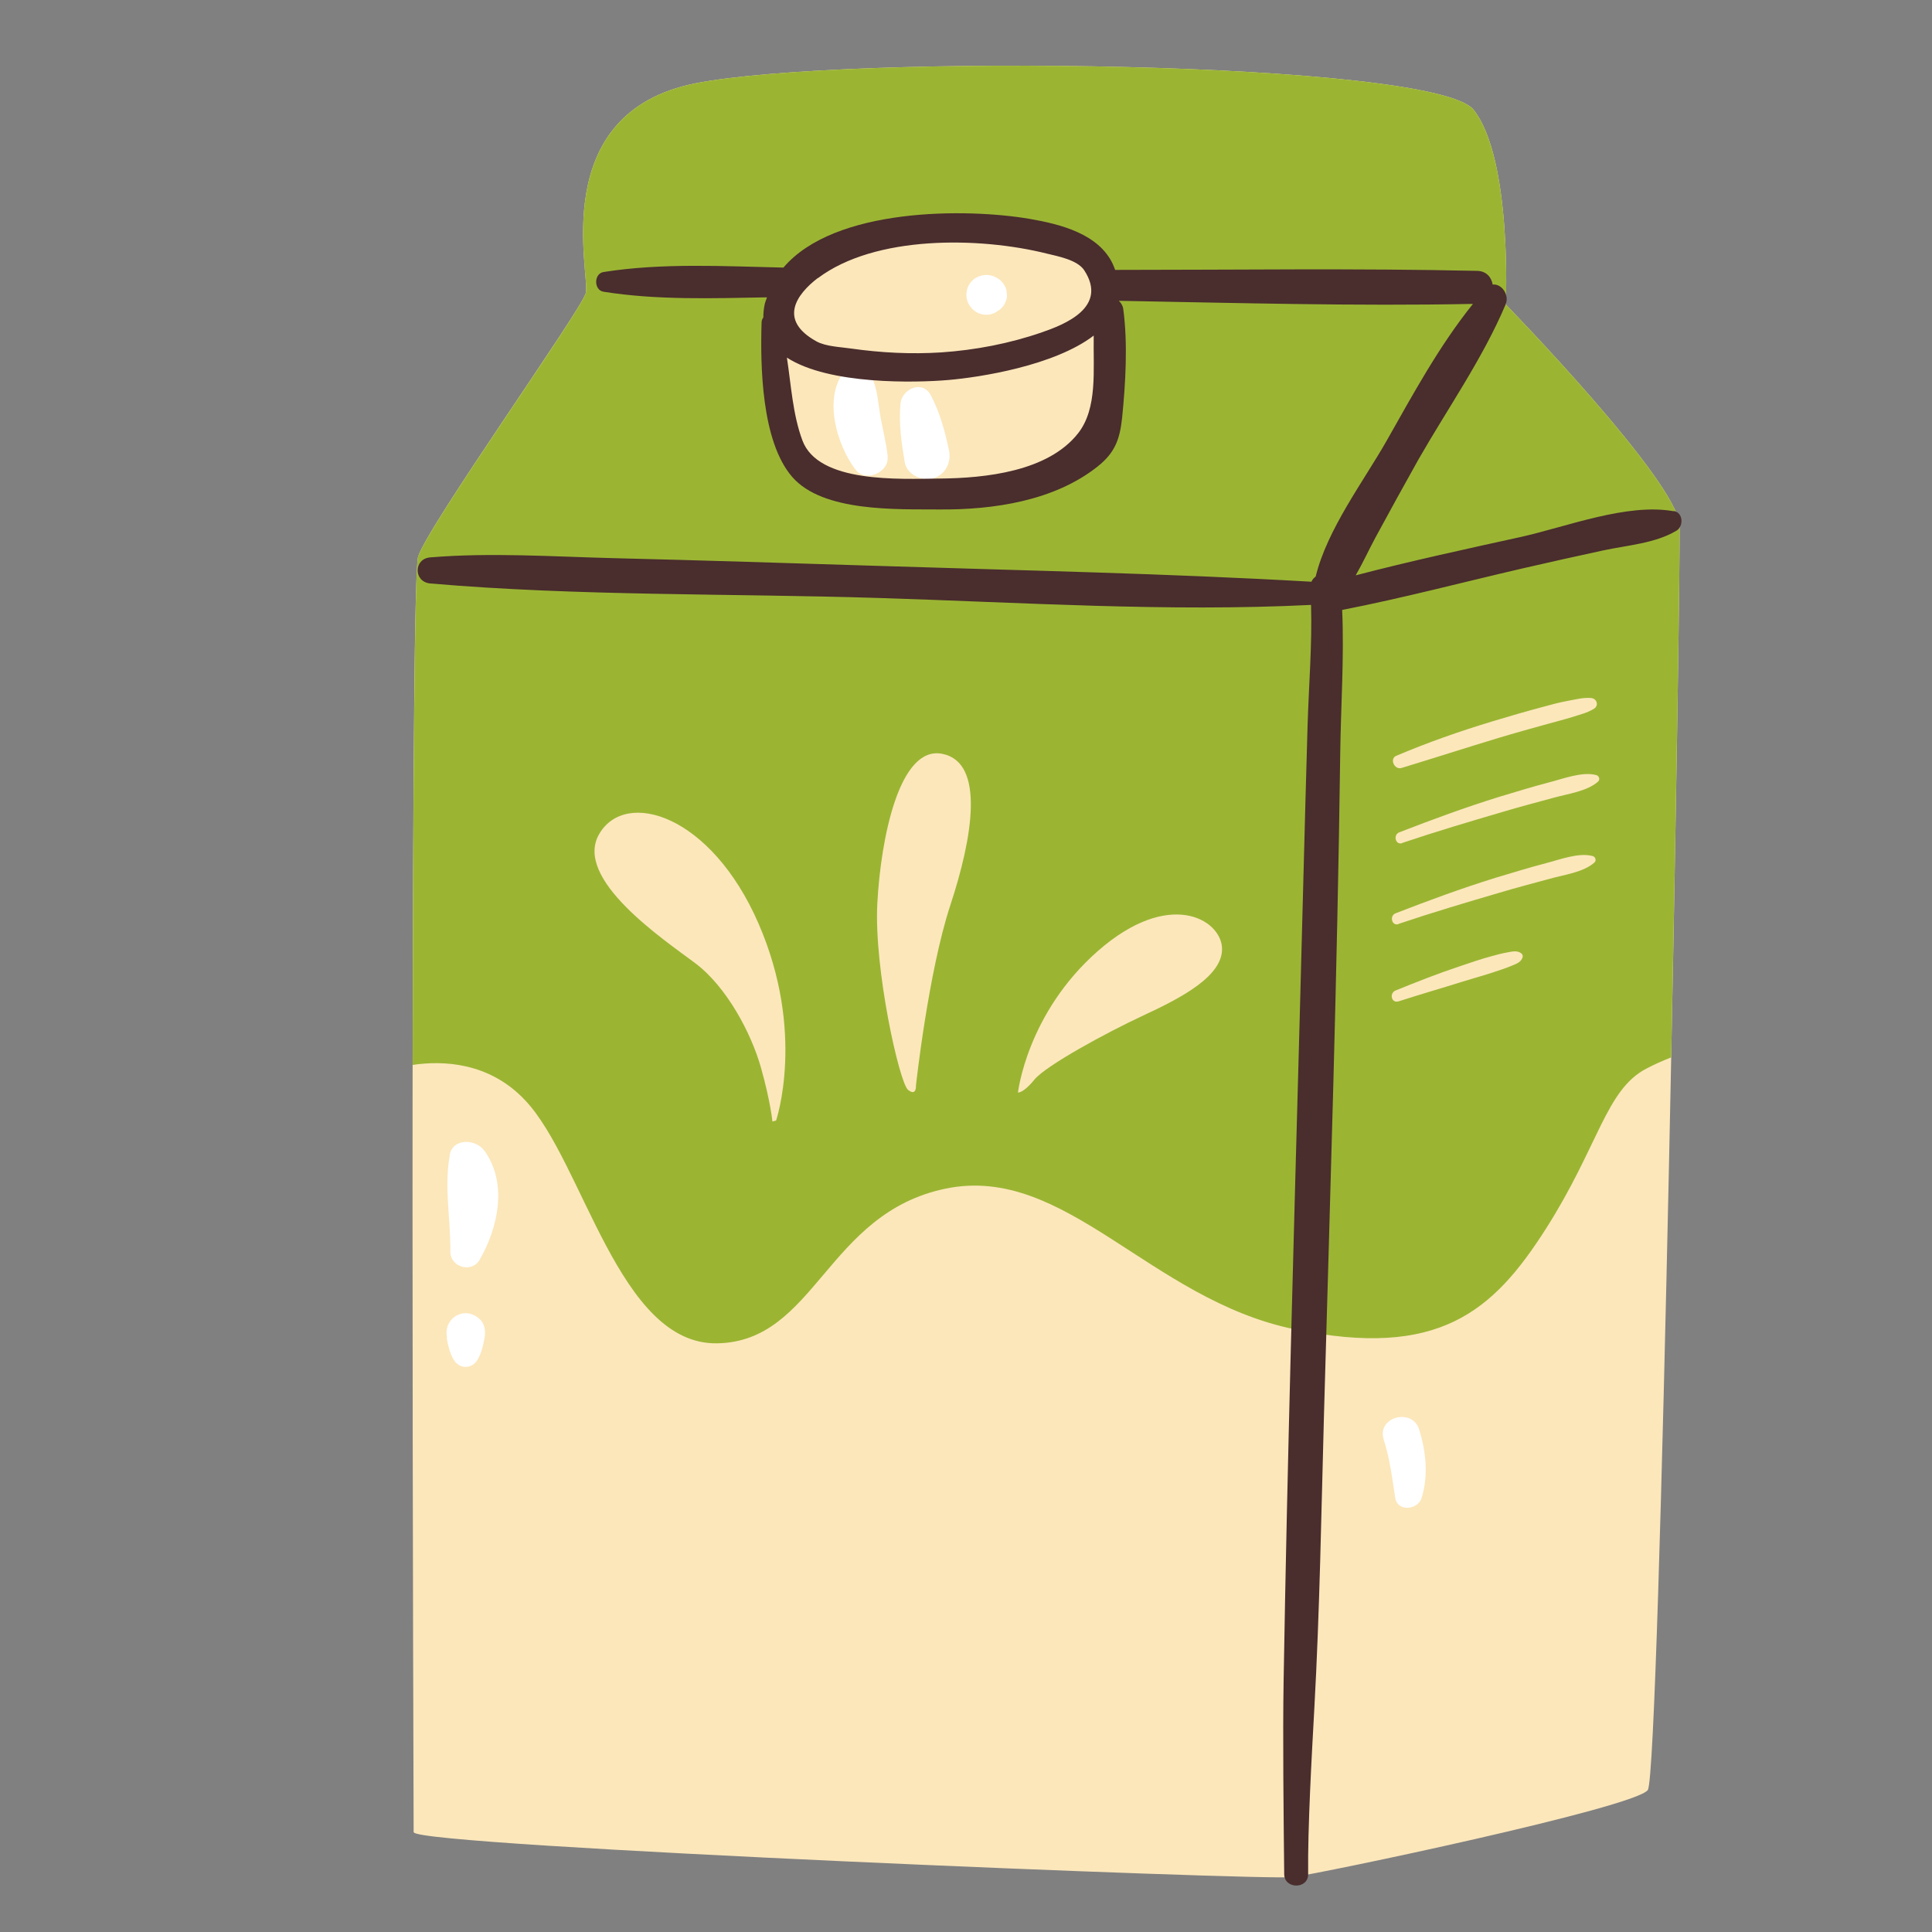 <?xml version="1.0" encoding="UTF-8"?>
<svg id="Capa_2" data-name="Capa 2" xmlns="http://www.w3.org/2000/svg" viewBox="0 0 100 100">
  <rect x="0" y="0" width="100" height="100" fill="#808080" stroke="none"/>
  <defs>
    <style>
      .cls-1 {
        fill: #fff;
      }

      .cls-2 {
        fill: none;
      }

      .cls-3 {
        fill: #4a2d2d;
      }

      .cls-4 {
        fill: #9bb533;
      }

      .cls-5 {
        fill: #fce7bb;
      }
    </style>
  </defs>
  <g id="COLOR">
    <g>
      <rect class="cls-2" width="100" height="100"/>
      <g>
        <g>
          <path class="cls-5" d="M21.41,94.84s-.23-64.47.23-66.02c.46-1.55,8.43-12.74,8.68-13.65.25-.92-2.07-9.33,5.69-10.86,7.76-1.53,38.27-1.17,40.27,1.38,2,2.55,1.66,10.07,1.66,10.07,0,0,8.9,9.14,8.99,11.42.09,2.28-1,64.56-1.64,65.47-.64.91-16.94,4.33-18.39,4.51s-45.3-1.59-45.48-2.32Z"/>
          <path class="cls-4" d="M21.64,28.82c-.19.66-.26,12.69-.28,26.3,1.54-.23,3.96-.16,5.83,1.84,3.01,3.19,4.83,12.66,9.93,12.57,5.1-.09,5.65-6.74,11.84-8.01,6.19-1.27,10.56,5.74,18.03,7.28,7.47,1.55,10.29-.91,13.02-5.19,2.73-4.28,3.1-7.19,5.19-8.29.43-.23.87-.42,1.3-.59.28-13.91.47-26.55.43-27.55-.09-2.28-8.99-11.42-8.99-11.42,0,0,.34-7.52-1.66-10.07-2-2.55-32.51-2.91-40.27-1.38-7.76,1.53-5.44,9.94-5.69,10.86-.25.92-8.22,12.11-8.68,13.65Z"/>
          <path class="cls-5" d="M72.54,39.75c1.68-.51,3.35-1.05,5.04-1.56.83-.25,1.66-.48,2.49-.71.43-.12.87-.23,1.29-.36.39-.13.81-.22,1.15-.44.26-.17.14-.52-.15-.55-.4-.04-.83.08-1.23.15-.44.08-.87.2-1.31.32-.86.23-1.73.48-2.58.74-1.69.51-3.34,1.09-4.97,1.78-.36.15-.1.74.27.63h0Z"/>
          <path class="cls-5" d="M72.58,43.63c1.72-.58,3.47-1.1,5.21-1.61.87-.26,1.75-.49,2.63-.73.71-.2,1.74-.33,2.3-.84.11-.1.05-.29-.09-.33-.73-.2-1.72.19-2.43.37-.88.23-1.75.5-2.62.76-1.74.54-3.45,1.17-5.15,1.83-.34.13-.2.68.15.56h0Z"/>
          <path class="cls-5" d="M72.39,47.82c1.72-.58,3.47-1.1,5.21-1.61.87-.26,1.75-.49,2.63-.73.71-.2,1.74-.33,2.3-.84.11-.1.05-.29-.09-.33-.73-.2-1.72.19-2.43.37-.88.23-1.75.5-2.62.76-1.74.54-3.45,1.17-5.15,1.83-.34.13-.2.68.15.56h0Z"/>
          <path class="cls-5" d="M72.39,51.83c1.11-.36,2.23-.68,3.34-1.03.55-.17,1.1-.32,1.64-.5.26-.09.53-.17.79-.28.23-.1.52-.17.63-.42.05-.1.03-.2-.07-.27-.2-.14-.44-.08-.67-.04-.28.05-.56.12-.84.2-.57.15-1.13.35-1.7.54-1.11.37-2.2.8-3.28,1.24-.33.14-.21.67.15.56h0Z"/>
          <path class="cls-5" d="M57.54,18.76c.07-.2.27-5.05-1.64-6.15-1.91-1.09-8.06-1.43-11.27-.55-3.21.89-4.3,3.28-4.64,5.81-.34,2.53.75,6.15,2.32,6.97,1.57.82,8.33.82,11.13,0,2.8-.82,3.48-1.64,3.82-2.94.34-1.3.27-3.14.27-3.14Z"/>
          <path class="cls-5" d="M52.69,56.55s.46-4.1,4.14-7.33c3.69-3.23,6.33-1.64,6.42-.18.09,1.46-2.09,2.6-4.05,3.51-1.96.91-5.05,2.6-5.65,3.32-.59.73-.87.68-.87.68Z"/>
          <path class="cls-5" d="M47.41,56.18s.64-5.87,1.78-9.33c1.14-3.46,1.82-7.38-.41-7.83-2.23-.46-3.19,4.37-3.37,7.74-.18,3.37,1.14,9.29,1.59,9.65s.41-.23.41-.23Z"/>
          <path class="cls-5" d="M40.17,58s1.55-4.55-.91-10.2c-2.46-5.65-6.88-6.97-8.24-4.64-1.37,2.32,3.32,5.46,4.96,6.69,1.64,1.23,2.91,3.64,3.41,5.42.5,1.78.59,2.78.59,2.78l.18-.05Z"/>
        </g>
        <path class="cls-1" d="M45.95,23.65c-.08-.77-.29-1.52-.41-2.28-.12-.72-.14-1.5-.59-2.11-.27-.36-.8-.52-1.15-.15-1.25,1.35-.5,3.94.5,5.22.5.64,1.72.12,1.64-.68h0Z"/>
        <path class="cls-1" d="M49.12,23.31c-.21-.99-.47-1.95-.94-2.85-.42-.81-1.49-.34-1.57.42-.1,1.03.05,2.04.22,3.05.11.63.88.99,1.46.83.65-.18.96-.83.83-1.46h0Z"/>
        <path class="cls-1" d="M51.57,16.14c.09-.06.2-.11.27-.2.09-.09.16-.19.2-.31.06-.12.09-.24.08-.37l-.03-.26c-.05-.16-.13-.31-.25-.43-.07-.09-.17-.14-.27-.2-.31-.19-.72-.18-1.04,0s-.51.52-.51.89.2.7.51.89.72.19,1.04,0h0Z"/>
        <path class="cls-1" d="M23.28,59.8c-.3,1.64.05,3.34.03,4.99,0,.81,1.12,1.12,1.52.41.95-1.66,1.46-3.95.24-5.64-.44-.61-1.64-.68-1.8.24h0Z"/>
        <path class="cls-1" d="M23.12,69.25c.07.38.17.84.39,1.17.29.44.89.44,1.18,0,.22-.33.32-.78.39-1.17.06-.35.02-.73-.26-.98-.2-.18-.44-.3-.71-.3-.26,0-.53.11-.71.3-.27.27-.33.62-.26.98h0Z"/>
        <path class="cls-1" d="M71.62,74.51c.32.99.44,2.01.6,3.03.12.73,1.17.61,1.36,0,.36-1.16.23-2.39-.12-3.54s-2.21-.67-1.84.51h0Z"/>
        <path class="cls-3" d="M86.62,26.46c-2.41-.43-5.55.81-7.89,1.33-2.86.63-5.73,1.25-8.56,1.99.37-.64.68-1.32,1.03-1.97.73-1.35,1.47-2.69,2.22-4.03,1.51-2.64,3.32-5.21,4.51-8.02.21-.5-.21-1.09-.67-1.03-.06-.37-.32-.7-.8-.71-6.24-.14-12.5-.05-18.74-.05-.04-.1-.07-.19-.12-.3-.74-1.58-2.74-2.07-4.3-2.34-3.27-.56-10.1-.6-12.75,2.52-3.09-.07-6.29-.25-9.31.23-.51.08-.51.94,0,1.02,2.75.44,5.64.34,8.46.29-.04.12-.09.23-.12.36-.05.24-.07.46-.07.68-.05.07-.09.15-.09.26-.07,2.24-.01,6.15,1.58,7.99,1.59,1.84,5.43,1.67,7.63,1.69,2.79.02,5.94-.44,8.19-2.23.89-.71,1.14-1.4,1.26-2.51.18-1.79.3-3.85.06-5.63-.02-.17-.11-.32-.23-.43,6.11.11,12.24.28,18.33.16-1.74,2.16-3.1,4.67-4.46,7.07-1.18,2.08-3.09,4.6-3.68,7.04-.09.07-.17.15-.22.27-7.47-.43-14.95-.58-22.43-.82-4.57-.14-9.13-.29-13.7-.4-3.14-.08-6.34-.3-9.48-.04-.87.07-.87,1.27,0,1.35,7.67.66,15.48.51,23.17.75,7.45.23,14.97.73,22.42.36.06,2.07-.12,4.2-.18,6.25-.15,5.08-.27,10.15-.41,15.23-.31,11.4-.64,22.79-.83,34.19-.05,2.85,0,7.17.03,10.02,0,.79,1.25.8,1.24,0-.03-2.36.19-6.23.32-8.58.28-5.07.36-10.16.5-15.23.32-11.39.69-22.79.84-34.19.03-2.44.21-4.97.1-7.43,3.13-.61,6.23-1.43,9.34-2.15,1.39-.32,2.78-.63,4.17-.93,1.25-.27,2.68-.36,3.79-1.02.38-.23.36-.93-.13-1.02ZM42.33,14.4c2.97-2.24,8.38-2.14,11.83-1.28.56.14,1.6.32,1.96.87,1.25,1.92-1.03,2.81-2.19,3.21-1.67.58-3.45.92-5.21,1.04-1.56.1-3.12.02-4.67-.2-.53-.08-1.3-.1-1.79-.37-1.99-1.1-1.04-2.43.07-3.28ZM55.8,22.43c-1.56,1.98-4.8,2.32-7.18,2.34-2.07.02-6.27.25-7.09-1.98-.5-1.35-.58-2.84-.8-4.28,2.19,1.42,6.69,1.3,8.34,1.16,1.65-.14,5.5-.74,7.54-2.3-.03,1.79.21,3.76-.81,5.06Z"/>
      </g>
    </g>
  </g>
</svg>